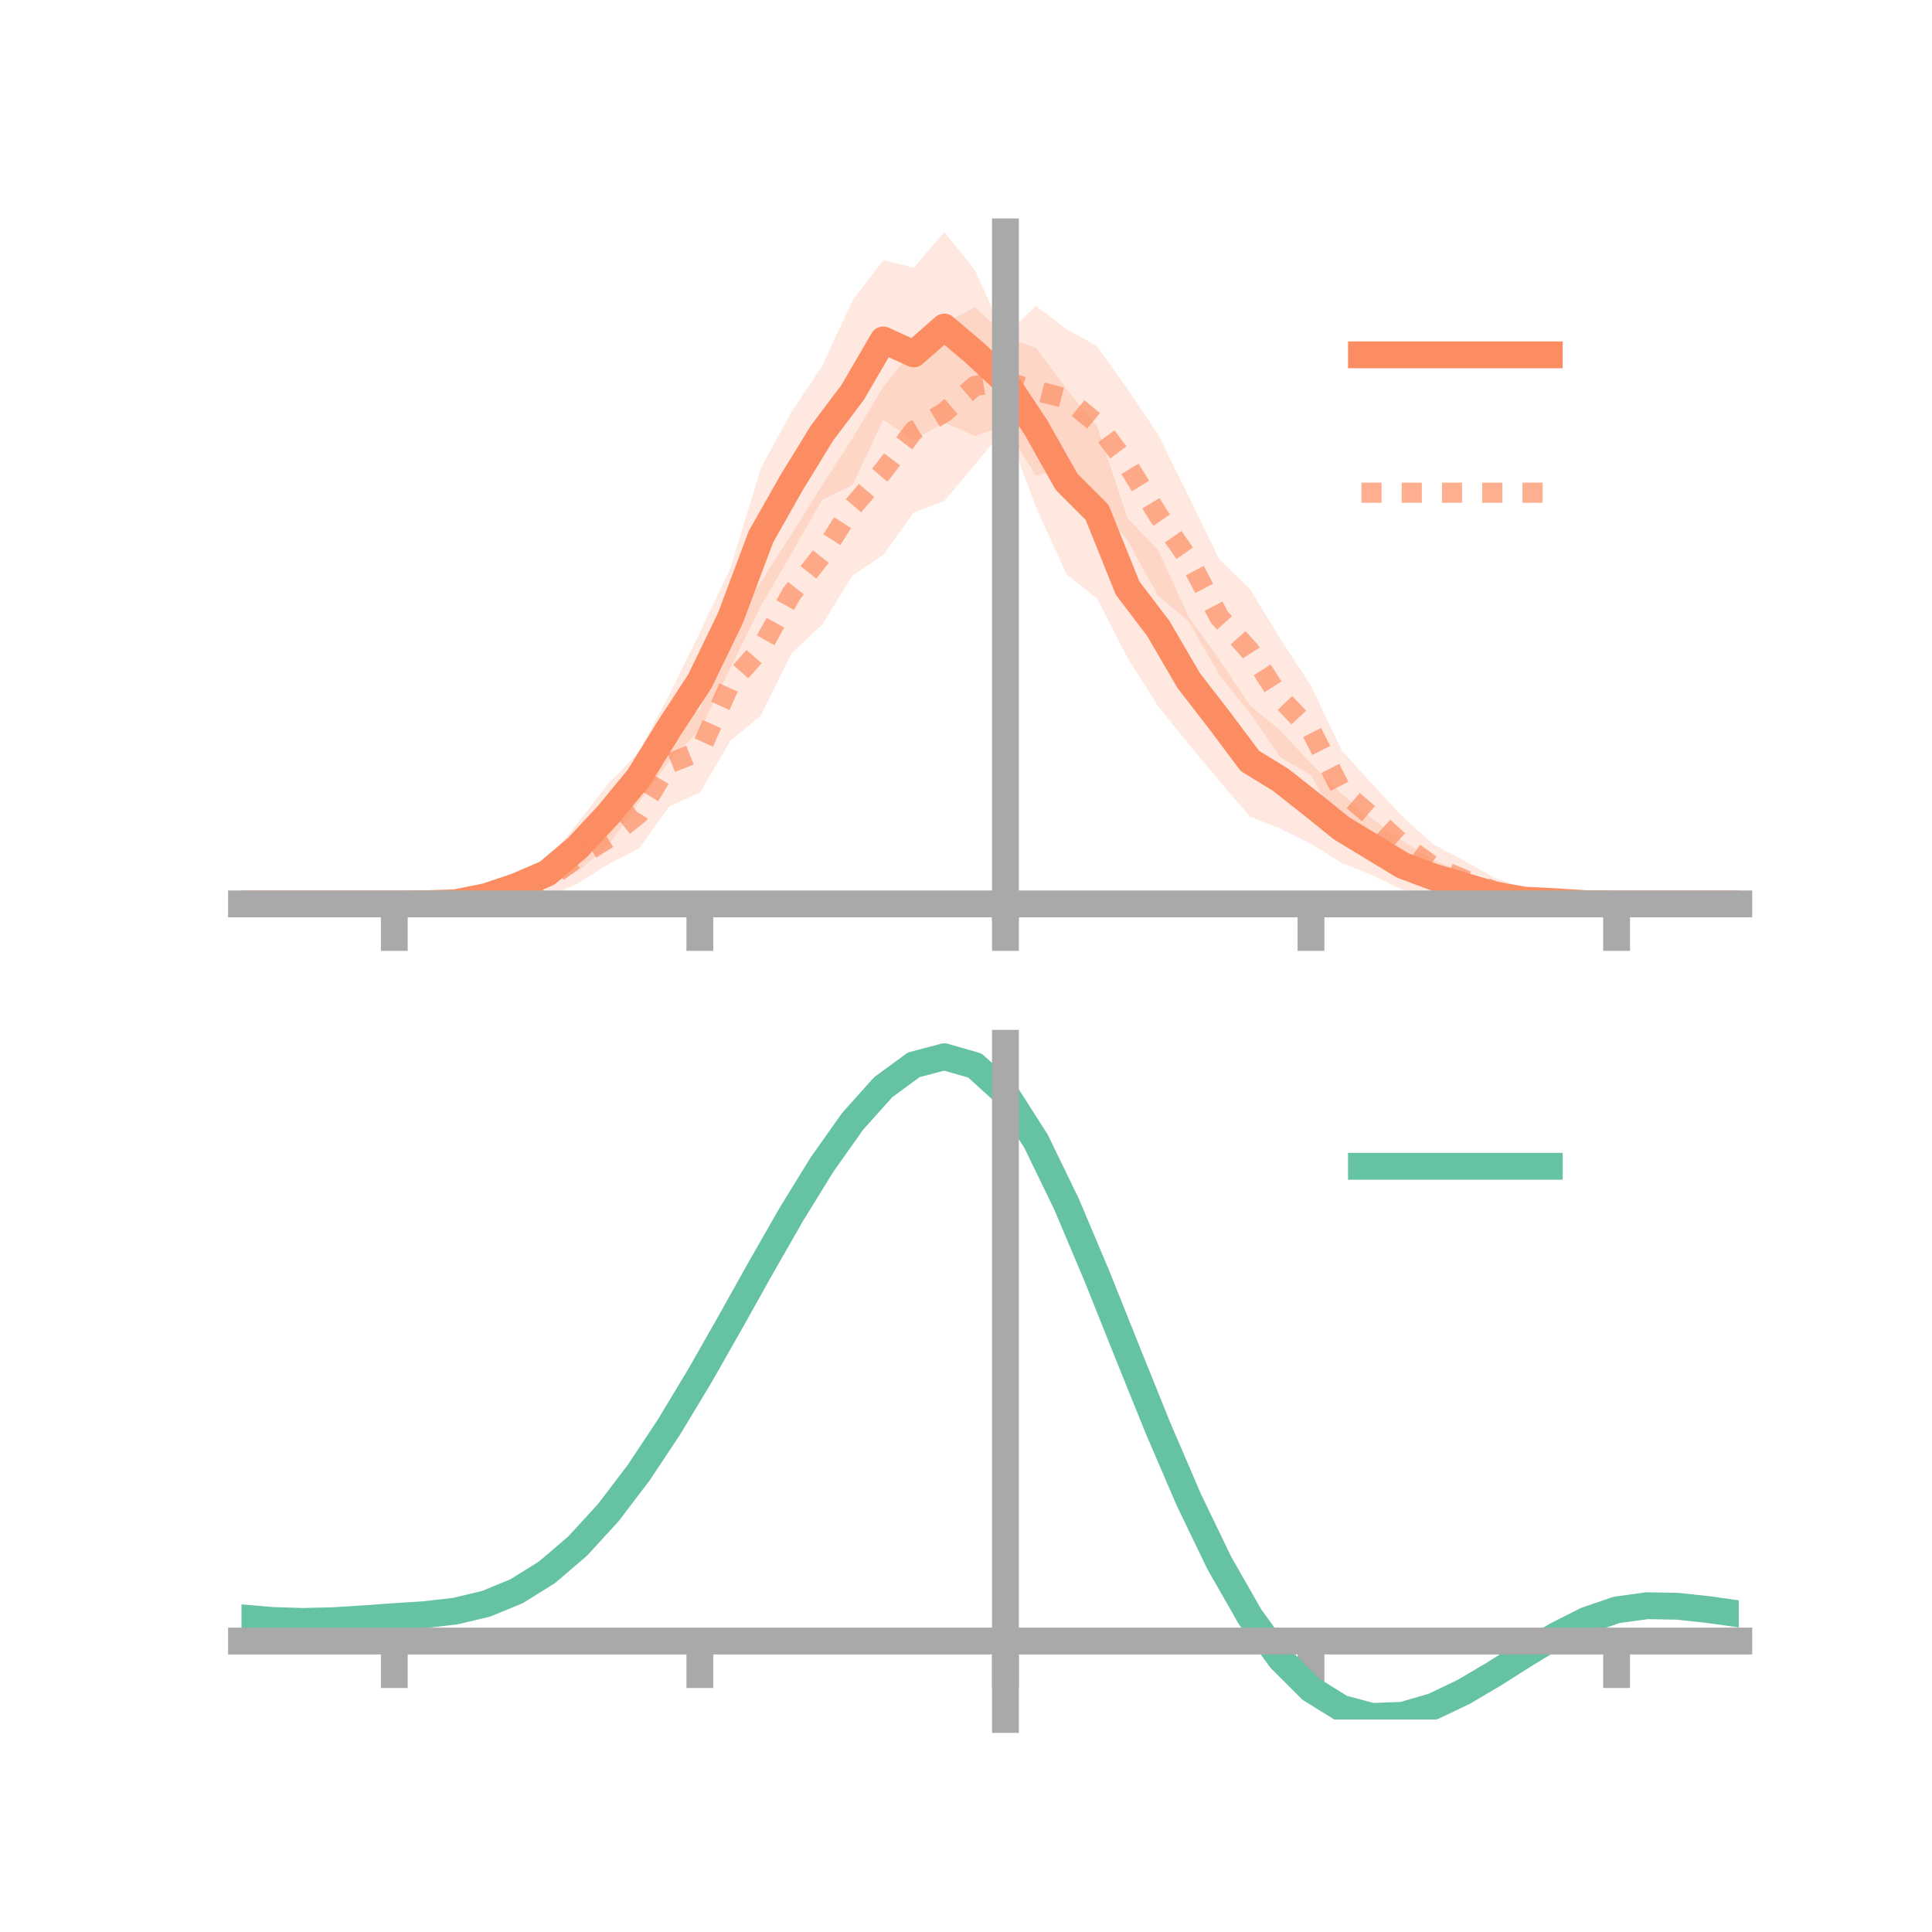 <?xml version="1.0" encoding="utf-8" standalone="no"?>
<!DOCTYPE svg PUBLIC "-//W3C//DTD SVG 1.1//EN"
  "http://www.w3.org/Graphics/SVG/1.1/DTD/svg11.dtd">
<!-- Created with matplotlib (https://matplotlib.org/) -->
<svg height="144pt" version="1.1" viewBox="0 0 144 144" width="144pt" xmlns="http://www.w3.org/2000/svg" xmlns:xlink="http://www.w3.org/1999/xlink">
 <defs>
  <style type="text/css">*{stroke-linecap:butt;stroke-linejoin:round;}</style>
 </defs>
 <g id="figure_1">
  <g id="patch_1">
   <path d="M 0 144 
L 144 144 
L 144 0 
L 0 0 
z
" style="fill:none;"/>
  </g>
  <g id="axes_1">
   <g id="patch_2">
    <path d="M 18 67.68 
L 129.6 67.68 
L 129.6 17.28 
L 18 17.28 
z
" style="fill:none;"/>
   </g>
   <g id="PolyCollection_1">
    <path clip-path="url(#p8ab773e634)" d="M 18 67.372 
L 18 67.372 
L 20.278 67.372 
L 22.555 67.372 
L 24.833 67.372 
L 27.11 67.372 
L 29.388 67.372 
L 31.665 67.276 
L 33.943 66.97 
L 36.22 66.194 
L 38.498 65.282 
L 40.776 64.133 
L 43.053 61.355 
L 45.331 58.412 
L 47.608 56.071 
L 49.886 51.779 
L 52.163 47.138 
L 54.441 42.347 
L 56.718 34.876 
L 58.996 30.699 
L 61.273 27.29 
L 63.551 22.37 
L 65.829 19.39 
L 68.106 19.952 
L 70.384 17.28 
L 72.661 20.124 
L 74.939 25.156 
L 77.216 25.928 
L 79.494 29.015 
L 81.771 31.763 
L 84.049 38.634 
L 86.327 41.011 
L 88.604 45.991 
L 90.882 49.156 
L 93.159 52.571 
L 95.437 54.458 
L 97.714 56.912 
L 99.992 59.166 
L 102.269 61.021 
L 104.547 62.688 
L 106.824 64.107 
L 109.102 65.014 
L 111.38 65.925 
L 113.657 66.506 
L 115.935 66.918 
L 118.212 67.255 
L 120.49 67.372 
L 122.767 67.372 
L 125.045 67.372 
L 127.322 67.372 
L 129.6 67.372 
L 129.6 67.372 
L 129.6 67.372 
L 127.322 67.372 
L 125.045 67.372 
L 122.767 67.372 
L 120.49 67.372 
L 118.212 67.449 
L 115.935 67.499 
L 113.657 67.68 
L 111.38 67.495 
L 109.102 67.052 
L 106.824 66.604 
L 104.547 66.325 
L 102.269 65.221 
L 99.992 64.318 
L 97.714 62.898 
L 95.437 61.769 
L 93.159 60.859 
L 90.882 58.197 
L 88.604 55.475 
L 86.327 52.651 
L 84.049 49.05 
L 81.771 44.61 
L 79.494 42.801 
L 77.216 37.798 
L 74.939 31.707 
L 72.661 32.495 
L 70.384 31.476 
L 68.106 32.798 
L 65.829 31.291 
L 63.551 36.131 
L 61.273 37.254 
L 58.996 41.263 
L 56.718 45.128 
L 54.441 49.792 
L 52.163 54.406 
L 49.886 56.729 
L 47.608 59.826 
L 45.331 63.017 
L 43.053 64.956 
L 40.776 66.032 
L 38.498 66.847 
L 36.22 67.465 
L 33.943 67.606 
L 31.665 67.449 
L 29.388 67.372 
L 27.11 67.372 
L 24.833 67.372 
L 22.555 67.372 
L 20.278 67.372 
L 18 67.372 
z
" style="fill:#fc8d62;fill-opacity:0.2;"/>
   </g>
   <g id="PolyCollection_2">
    <path clip-path="url(#p8ab773e634)" d="M 18 67.372 
L 18 67.372 
L 20.278 67.372 
L 22.555 67.372 
L 24.833 67.372 
L 27.11 67.372 
L 29.388 67.372 
L 31.665 67.205 
L 33.943 66.852 
L 36.22 66.43 
L 38.498 65.44 
L 40.776 64.234 
L 43.053 61.954 
L 45.331 60.549 
L 47.608 58.076 
L 49.886 53.693 
L 52.163 52.894 
L 54.441 46.647 
L 56.718 43.39 
L 58.996 39.81 
L 61.273 36.181 
L 63.551 32.651 
L 65.829 28.834 
L 68.106 26.01 
L 70.384 24.136 
L 72.661 22.903 
L 74.939 24.963 
L 77.216 22.811 
L 79.494 24.529 
L 81.771 25.795 
L 84.049 29.015 
L 86.327 32.389 
L 88.604 37.025 
L 90.882 41.693 
L 93.159 43.895 
L 95.437 47.64 
L 97.714 51.098 
L 99.992 55.925 
L 102.269 58.425 
L 104.547 60.874 
L 106.824 62.926 
L 109.102 64.131 
L 111.38 65.42 
L 113.657 66.2 
L 115.935 66.95 
L 118.212 67.264 
L 120.49 67.372 
L 122.767 67.372 
L 125.045 67.372 
L 127.322 67.372 
L 129.6 67.372 
L 129.6 67.372 
L 129.6 67.372 
L 127.322 67.372 
L 125.045 67.372 
L 122.767 67.372 
L 120.49 67.372 
L 118.212 67.474 
L 115.935 67.632 
L 113.657 67.6 
L 111.38 67.411 
L 109.102 66.973 
L 106.824 66.253 
L 104.547 65.038 
L 102.269 63.329 
L 99.992 61.931 
L 97.714 57.77 
L 95.437 56.449 
L 93.159 53.134 
L 90.882 50.306 
L 88.604 46.321 
L 86.327 44.409 
L 84.049 40.298 
L 81.771 37.379 
L 79.494 34.882 
L 77.216 35.45 
L 74.939 31.841 
L 72.661 34.64 
L 70.384 37.333 
L 68.106 38.2 
L 65.829 41.369 
L 63.551 42.894 
L 61.273 46.56 
L 58.996 48.695 
L 56.718 53.32 
L 54.441 55.216 
L 52.163 59.084 
L 49.886 60.102 
L 47.608 63.257 
L 45.331 64.415 
L 43.053 65.846 
L 40.776 66.893 
L 38.498 67.284 
L 36.22 67.654 
L 33.943 67.574 
L 31.665 67.458 
L 29.388 67.372 
L 27.11 67.372 
L 24.833 67.372 
L 22.555 67.372 
L 20.278 67.372 
L 18 67.372 
z
" style="fill:#fc8d62;fill-opacity:0.2;"/>
   </g>
   <g id="matplotlib.axis_1">
    <g id="xtick_1">
     <g id="line2d_1">
      <defs>
       <path d="M 0 0 
L 0 3.5 
" id="m6cf467403d" style="stroke:#a9a9a9;stroke-width:2;"/>
      </defs>
      <g>
       <use style="fill:#a9a9a9;stroke:#a9a9a9;stroke-width:2;" x="29.388" xlink:href="#m6cf467403d" y="67.372"/>
      </g>
     </g>
    </g>
    <g id="xtick_2">
     <g id="line2d_2">
      <g>
       <use style="fill:#a9a9a9;stroke:#a9a9a9;stroke-width:2;" x="52.163" xlink:href="#m6cf467403d" y="67.372"/>
      </g>
     </g>
    </g>
    <g id="xtick_3">
     <g id="line2d_3">
      <g>
       <use style="fill:#a9a9a9;stroke:#a9a9a9;stroke-width:2;" x="74.939" xlink:href="#m6cf467403d" y="67.372"/>
      </g>
     </g>
    </g>
    <g id="xtick_4">
     <g id="line2d_4">
      <g>
       <use style="fill:#a9a9a9;stroke:#a9a9a9;stroke-width:2;" x="97.714" xlink:href="#m6cf467403d" y="67.372"/>
      </g>
     </g>
    </g>
    <g id="xtick_5">
     <g id="line2d_5">
      <g>
       <use style="fill:#a9a9a9;stroke:#a9a9a9;stroke-width:2;" x="120.49" xlink:href="#m6cf467403d" y="67.372"/>
      </g>
     </g>
    </g>
   </g>
   <g id="matplotlib.axis_2"/>
   <g id="line2d_6">
    <path clip-path="url(#p8ab773e634)" d="M 18 67.372 
L 20.278 67.372 
L 22.555 67.372 
L 24.833 67.372 
L 27.11 67.372 
L 29.388 67.372 
L 31.665 67.362 
L 33.943 67.288 
L 36.22 66.83 
L 38.498 66.064 
L 40.776 65.083 
L 43.053 63.156 
L 45.331 60.714 
L 47.608 57.949 
L 49.886 54.254 
L 52.163 50.772 
L 54.441 46.07 
L 56.718 40.002 
L 58.996 35.981 
L 61.273 32.272 
L 63.551 29.251 
L 65.829 25.34 
L 68.106 26.375 
L 70.384 24.378 
L 72.661 26.309 
L 74.939 28.431 
L 77.216 31.863 
L 79.494 35.908 
L 81.771 38.187 
L 84.049 43.842 
L 86.327 46.831 
L 88.604 50.733 
L 90.882 53.676 
L 93.159 56.715 
L 95.437 58.113 
L 97.714 59.905 
L 99.992 61.742 
L 102.269 63.121 
L 104.547 64.507 
L 106.824 65.355 
L 109.102 66.033 
L 111.38 66.71 
L 113.657 67.093 
L 115.935 67.209 
L 118.212 67.352 
L 120.49 67.372 
L 122.767 67.372 
L 125.045 67.372 
L 127.322 67.372 
L 129.6 67.372 
" style="fill:none;stroke:#fc8d62;stroke-linecap:square;stroke-width:2;"/>
   </g>
   <g id="line2d_7">
    <path clip-path="url(#p8ab773e634)" d="M 18 67.372 
L 20.278 67.372 
L 22.555 67.372 
L 24.833 67.372 
L 27.11 67.372 
L 29.388 67.372 
L 31.665 67.331 
L 33.943 67.213 
L 36.22 67.042 
L 38.498 66.362 
L 40.776 65.564 
L 43.053 63.9 
L 45.331 62.482 
L 47.608 60.666 
L 49.886 56.897 
L 52.163 55.989 
L 54.441 50.932 
L 56.718 48.355 
L 58.996 44.253 
L 61.273 41.371 
L 63.551 37.772 
L 65.829 35.101 
L 68.106 32.105 
L 70.384 30.735 
L 72.661 28.772 
L 74.939 28.402 
L 77.216 29.13 
L 79.494 29.706 
L 81.771 31.587 
L 84.049 34.657 
L 86.327 38.399 
L 88.604 41.673 
L 90.882 46 
L 93.159 48.515 
L 95.437 52.044 
L 97.714 54.434 
L 99.992 58.928 
L 102.269 60.877 
L 104.547 62.956 
L 106.824 64.589 
L 109.102 65.552 
L 111.38 66.416 
L 113.657 66.9 
L 115.935 67.291 
L 118.212 67.369 
L 120.49 67.372 
L 122.767 67.372 
L 125.045 67.372 
L 127.322 67.372 
L 129.6 67.372 
" style="fill:none;stroke:#fc8d62;stroke-dasharray:1.5,1.5;stroke-dashoffset:0;stroke-opacity:0.7;stroke-width:1.5;"/>
   </g>
   <g id="patch_3">
    <path d="M 74.939 67.68 
L 74.939 17.28 
" style="fill:none;stroke:#a9a9a9;stroke-linecap:square;stroke-linejoin:miter;stroke-width:2;"/>
   </g>
   <g id="patch_4">
    <path d="M 129.6 67.68 
L 129.6 17.28 
" style="fill:none;"/>
   </g>
   <g id="patch_5">
    <path d="M 18 67.372 
L 129.6 67.372 
" style="fill:none;stroke:#a9a9a9;stroke-linecap:square;stroke-linejoin:miter;stroke-width:2;"/>
   </g>
   <g id="patch_6">
    <path d="M 18 17.28 
L 129.6 17.28 
" style="fill:none;"/>
   </g>
   <g id="legend_1">
    <g id="line2d_8">
     <path d="M 101.475 26.449 
L 115.475 26.449 
" style="fill:none;stroke:#fc8d62;stroke-linecap:square;stroke-width:2;"/>
    </g>
    <g id="line2d_9"/>
    <g id="text_1">
     <!--   -->
     <g transform="translate(121.075 28.899)scale(0.07 -0.07)">
      <defs>
       <path id="DejaVuSans-32"/>
      </defs>
      <use xlink:href="#DejaVuSans-32"/>
     </g>
    </g>
    <g id="line2d_10">
     <path d="M 101.475 36.724 
L 115.475 36.724 
" style="fill:none;stroke:#fc8d62;stroke-dasharray:1.5,1.5;stroke-dashoffset:0;stroke-opacity:0.7;stroke-width:1.5;"/>
    </g>
    <g id="line2d_11"/>
    <g id="text_2">
     <!--   -->
     <g transform="translate(121.075 39.174)scale(0.07 -0.07)">
      <use xlink:href="#DejaVuSans-32"/>
     </g>
    </g>
   </g>
  </g>
  <g id="axes_2">
   <g id="patch_7">
    <path d="M 18 128.16 
L 129.6 128.16 
L 129.6 77.76 
L 18 77.76 
z
" style="fill:none;"/>
   </g>
   <g id="PolyCollection_3">
    <path clip-path="url(#p5e11f75c75)" d="M 18 120.624 
L 18 120.54 
L 20.278 120.748 
L 22.555 120.82 
L 24.833 120.76 
L 27.11 120.609 
L 29.388 120.436 
L 31.665 120.285 
L 33.943 120.016 
L 36.22 119.47 
L 38.498 118.521 
L 40.776 117.078 
L 43.053 115.089 
L 45.331 112.545 
L 47.608 109.479 
L 49.886 105.958 
L 52.163 102.08 
L 54.441 97.977 
L 56.718 93.803 
L 58.996 89.731 
L 61.273 85.952 
L 63.551 82.665 
L 65.829 80.07 
L 68.106 78.371 
L 70.384 77.76 
L 72.661 78.424 
L 74.939 80.53 
L 77.216 84.155 
L 79.494 88.924 
L 81.771 94.405 
L 84.049 100.192 
L 86.327 105.928 
L 88.604 111.317 
L 90.882 116.122 
L 93.159 120.174 
L 95.437 123.37 
L 97.714 125.67 
L 99.992 127.093 
L 102.269 127.71 
L 104.547 127.629 
L 106.824 126.981 
L 109.102 125.917 
L 111.38 124.595 
L 113.657 123.178 
L 115.935 121.823 
L 118.212 120.684 
L 120.49 119.908 
L 122.767 119.598 
L 125.045 119.645 
L 127.322 119.901 
L 129.6 120.233 
L 129.6 120.344 
L 129.6 120.344 
L 127.322 120.036 
L 125.045 119.799 
L 122.767 119.762 
L 120.49 120.078 
L 118.212 120.865 
L 115.935 122.036 
L 113.657 123.44 
L 111.38 124.913 
L 109.102 126.286 
L 106.824 127.391 
L 104.547 128.065 
L 102.269 128.16 
L 99.992 127.553 
L 97.714 126.151 
L 95.437 123.902 
L 93.159 120.798 
L 90.882 116.877 
L 88.604 112.235 
L 86.327 107.029 
L 84.049 101.483 
L 81.771 95.882 
L 79.494 90.574 
L 77.216 85.952 
L 74.939 82.44 
L 72.661 80.406 
L 70.384 79.769 
L 68.106 80.36 
L 65.829 81.997 
L 63.551 84.487 
L 61.273 87.636 
L 58.996 91.247 
L 56.718 95.131 
L 54.441 99.107 
L 52.163 103.009 
L 49.886 106.694 
L 47.608 110.041 
L 45.331 112.958 
L 43.053 115.384 
L 40.776 117.292 
L 38.498 118.688 
L 36.22 119.615 
L 33.943 120.148 
L 31.665 120.408 
L 29.388 120.547 
L 27.11 120.703 
L 24.833 120.836 
L 22.555 120.882 
L 20.278 120.813 
L 18 120.624 
z
" style="fill:#66c2a5;fill-opacity:0.2;"/>
   </g>
   <g id="matplotlib.axis_3">
    <g id="xtick_6">
     <g id="line2d_12">
      <g>
       <use style="fill:#a9a9a9;stroke:#a9a9a9;stroke-width:2;" x="29.388" xlink:href="#m6cf467403d" y="122.313"/>
      </g>
     </g>
    </g>
    <g id="xtick_7">
     <g id="line2d_13">
      <g>
       <use style="fill:#a9a9a9;stroke:#a9a9a9;stroke-width:2;" x="52.163" xlink:href="#m6cf467403d" y="122.313"/>
      </g>
     </g>
    </g>
    <g id="xtick_8">
     <g id="line2d_14">
      <g>
       <use style="fill:#a9a9a9;stroke:#a9a9a9;stroke-width:2;" x="74.939" xlink:href="#m6cf467403d" y="122.313"/>
      </g>
     </g>
    </g>
    <g id="xtick_9">
     <g id="line2d_15">
      <g>
       <use style="fill:#a9a9a9;stroke:#a9a9a9;stroke-width:2;" x="97.714" xlink:href="#m6cf467403d" y="122.313"/>
      </g>
     </g>
    </g>
    <g id="xtick_10">
     <g id="line2d_16">
      <g>
       <use style="fill:#a9a9a9;stroke:#a9a9a9;stroke-width:2;" x="120.49" xlink:href="#m6cf467403d" y="122.313"/>
      </g>
     </g>
    </g>
   </g>
   <g id="matplotlib.axis_4"/>
   <g id="line2d_17">
    <path clip-path="url(#p5e11f75c75)" d="M 18 120.582 
L 20.278 120.78 
L 22.555 120.851 
L 24.833 120.798 
L 27.11 120.656 
L 29.388 120.492 
L 31.665 120.346 
L 33.943 120.082 
L 36.22 119.542 
L 38.498 118.605 
L 40.776 117.185 
L 43.053 115.236 
L 45.331 112.752 
L 47.608 109.76 
L 49.886 106.326 
L 52.163 102.545 
L 54.441 98.542 
L 56.718 94.467 
L 58.996 90.489 
L 61.273 86.794 
L 63.551 83.576 
L 65.829 81.034 
L 68.106 79.365 
L 70.384 78.764 
L 72.661 79.415 
L 74.939 81.485 
L 77.216 85.053 
L 79.494 89.749 
L 81.771 95.144 
L 84.049 100.837 
L 86.327 106.479 
L 88.604 111.776 
L 90.882 116.499 
L 93.159 120.486 
L 95.437 123.636 
L 97.714 125.91 
L 99.992 127.323 
L 102.269 127.935 
L 104.547 127.847 
L 106.824 127.186 
L 109.102 126.101 
L 111.38 124.754 
L 113.657 123.309 
L 115.935 121.93 
L 118.212 120.774 
L 120.49 119.993 
L 122.767 119.68 
L 125.045 119.722 
L 127.322 119.968 
L 129.6 120.289 
" style="fill:none;stroke:#66c2a5;stroke-linecap:square;stroke-width:2;"/>
   </g>
   <g id="patch_8">
    <path d="M 74.939 128.16 
L 74.939 77.76 
" style="fill:none;stroke:#a9a9a9;stroke-linecap:square;stroke-linejoin:miter;stroke-width:2;"/>
   </g>
   <g id="patch_9">
    <path d="M 129.6 128.16 
L 129.6 77.76 
" style="fill:none;"/>
   </g>
   <g id="patch_10">
    <path d="M 18 122.313 
L 129.6 122.313 
" style="fill:none;stroke:#a9a9a9;stroke-linecap:square;stroke-linejoin:miter;stroke-width:2;"/>
   </g>
   <g id="patch_11">
    <path d="M 18 77.76 
L 129.6 77.76 
" style="fill:none;"/>
   </g>
   <g id="legend_2">
    <g id="line2d_18">
     <path d="M 101.475 86.929 
L 115.475 86.929 
" style="fill:none;stroke:#66c2a5;stroke-linecap:square;stroke-width:2;"/>
    </g>
    <g id="line2d_19"/>
    <g id="text_3">
     <!--   -->
     <g transform="translate(121.075 89.379)scale(0.07 -0.07)">
      <use xlink:href="#DejaVuSans-32"/>
     </g>
    </g>
   </g>
  </g>
 </g>
 <defs>
  <clipPath id="p8ab773e634">
   <rect height="50.4" width="111.6" x="18" y="17.28"/>
  </clipPath>
  <clipPath id="p5e11f75c75">
   <rect height="50.4" width="111.6" x="18" y="77.76"/>
  </clipPath>
 </defs>
</svg>
